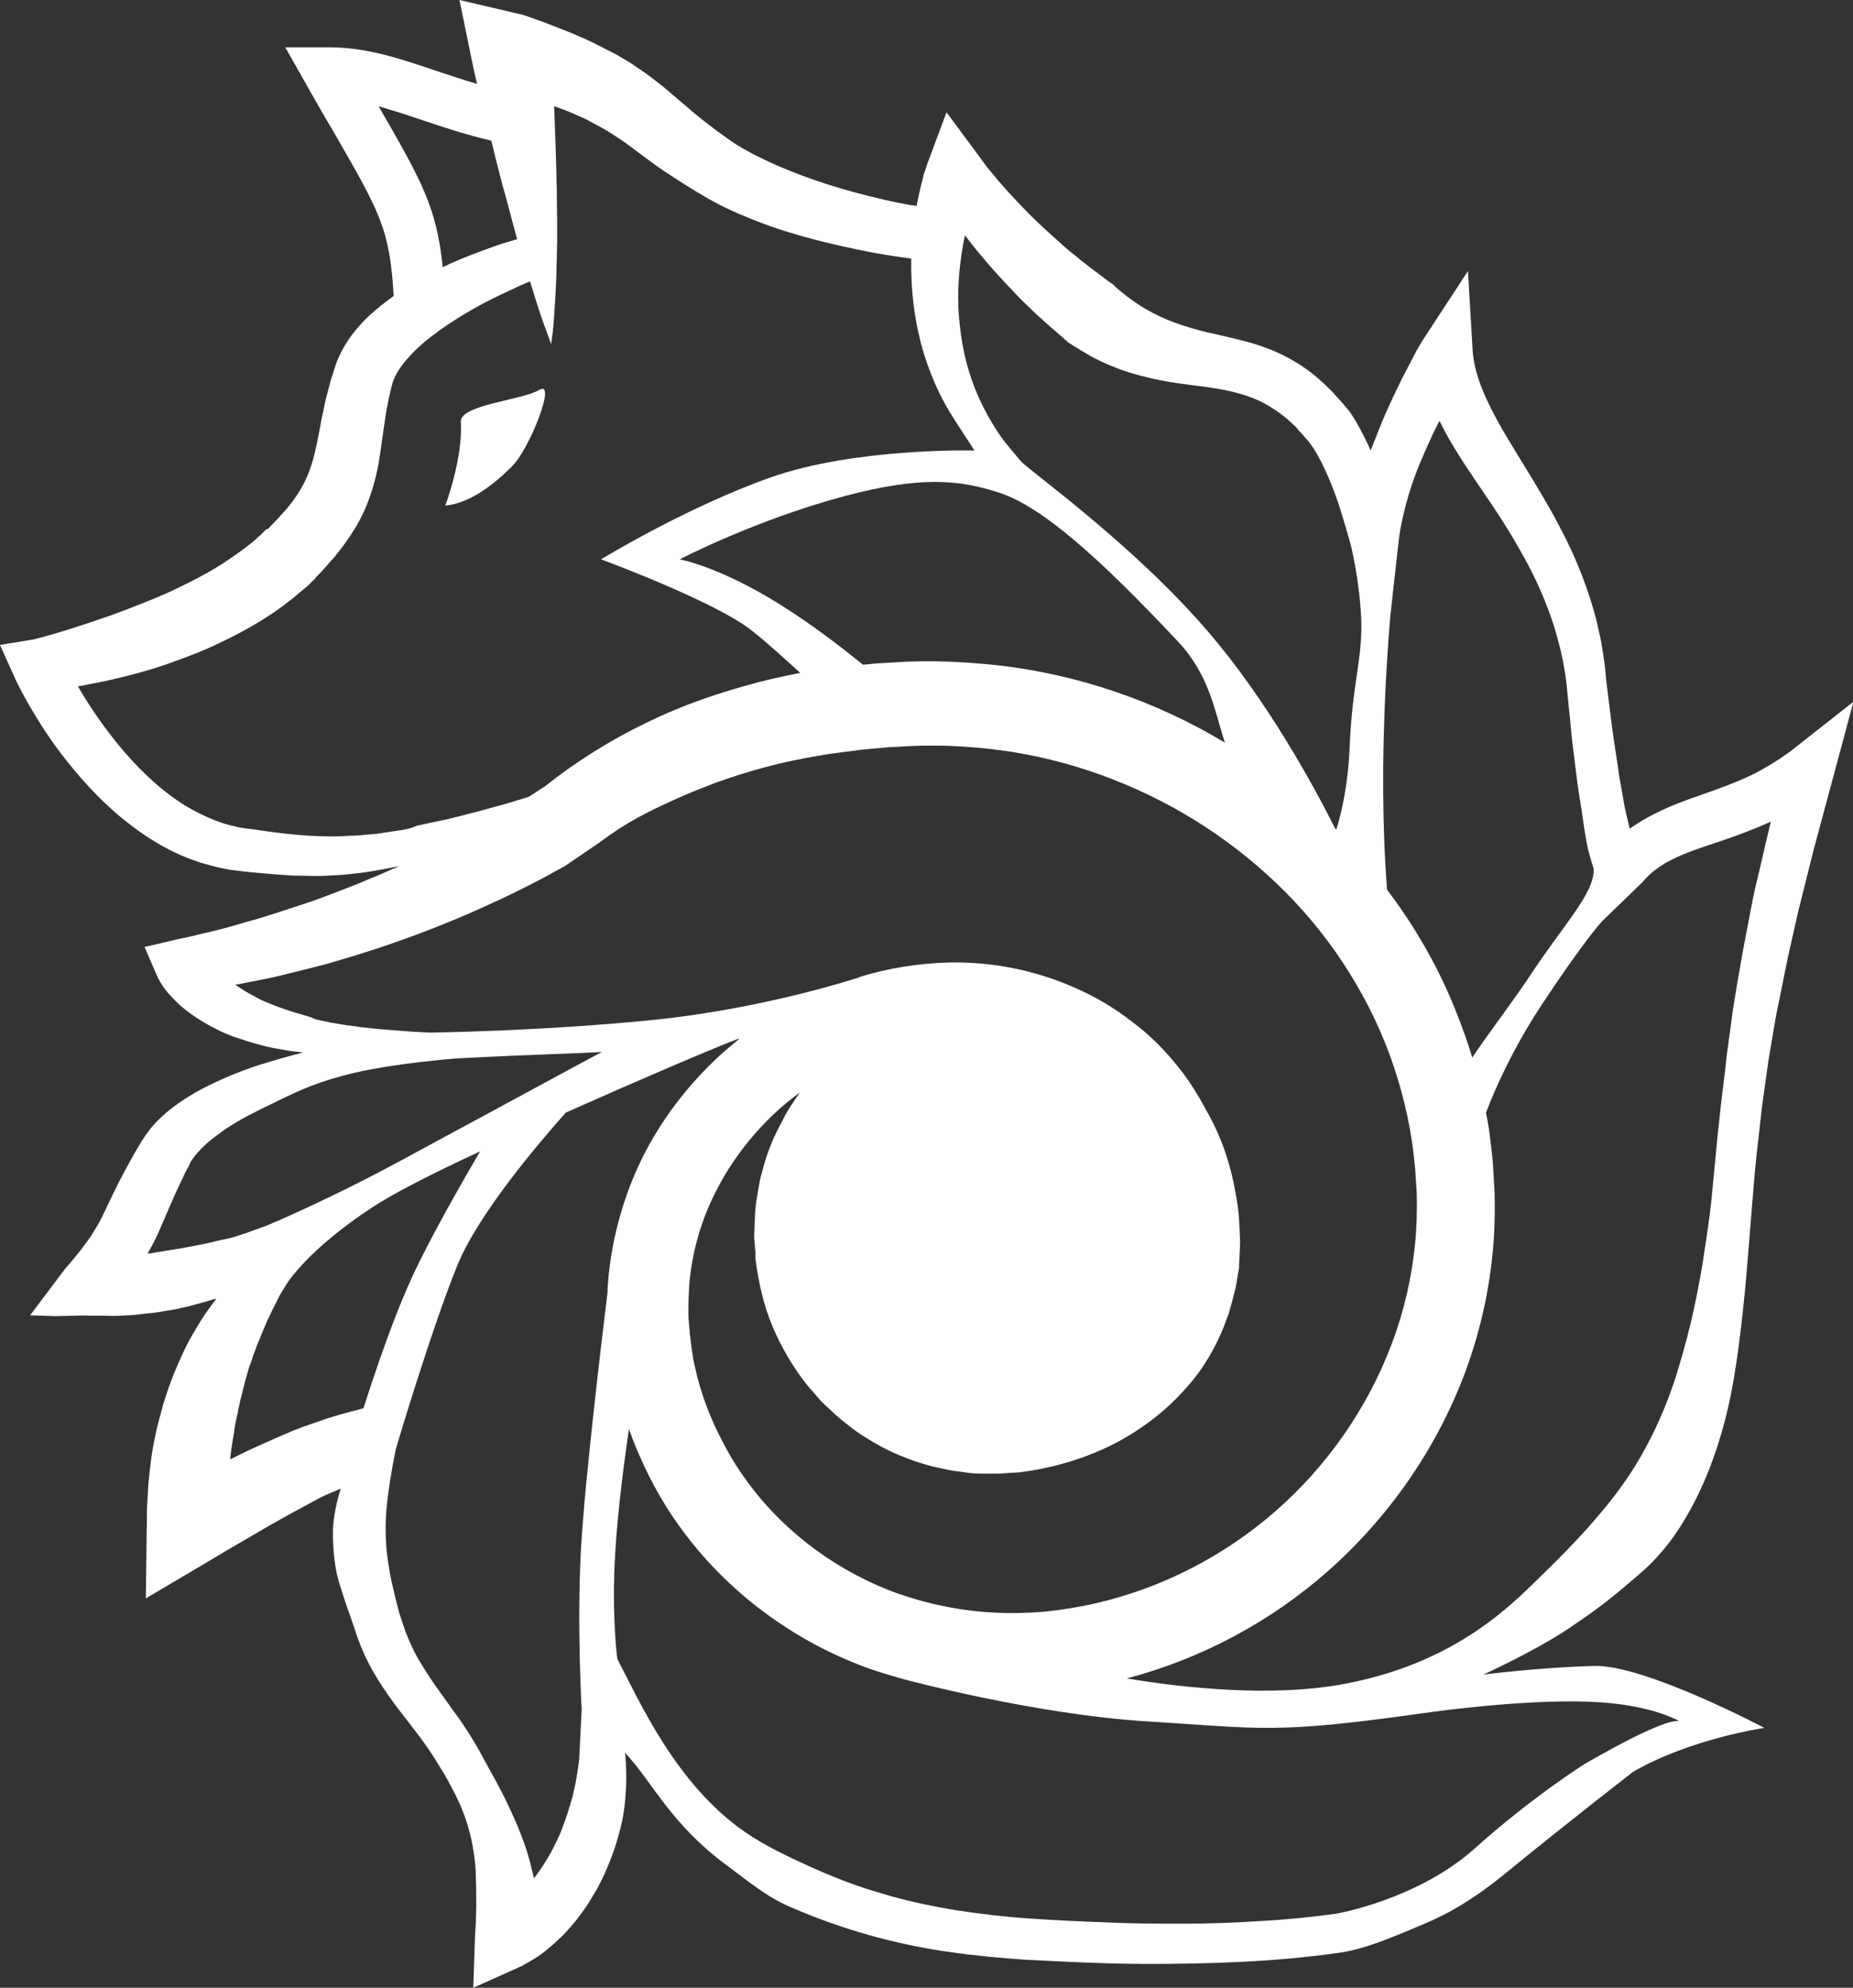 <?xml version="1.0" encoding="utf-8"?>
<!-- Generator: Adobe Illustrator 17.1.0, SVG Export Plug-In . SVG Version: 6.00 Build 0)  -->
<!DOCTYPE svg PUBLIC "-//W3C//DTD SVG 1.1//EN" "http://www.w3.org/Graphics/SVG/1.1/DTD/svg11.dtd">
<svg version="1.1" xmlns="http://www.w3.org/2000/svg" xmlns:xlink="http://www.w3.org/1999/xlink" x="0px" y="0px"
	 viewBox="0 0 430.7 462" enable-background="new 0 0 430.7 462" xml:space="preserve">
<rect x="0" y="0" width="430.7" height="462" fill="#333333" stroke="none"/>
<g id="Layer_1_copy_7" display="none">
	<g display="inline">
		<path fill="#FFFFFF" d="M104.7,61.4c3.3-1.5,6.6-2.8,9.9-3.9c1.7-0.6,3.3-1.1,5-1.6c0.2-0.1,0.4-0.1,0.7-0.2l-0.6-2.2
			c-0.8-2.6-1.4-5.3-2.1-7.9c-0.7-2.6-1.4-5.3-2.1-7.9c-0.4-1.6-0.8-3.2-1.2-4.9c-6-1.4-11.3-3.2-16.4-4.9c-3.4-1.2-6.6-2.3-9.8-3.1
			c10,17.3,13.6,23.5,15,37.5C103.6,61.9,104.1,61.7,104.7,61.4z"/>
		<path fill="#FFFFFF" d="M106.4,190.2c1.6-0.4,3.1-0.8,4.7-1.2l4.7-1.3c2.4-0.7,4.7-1.4,7.1-2.1l1.7-1.1l1.2-0.8l0.8-0.5
			c7.3-5.8,15.2-10.8,23.6-14.8c2.1-1,4.2-2,6.4-2.9l3.2-1.3l3.3-1.2c4.4-1.6,8.9-2.9,13.4-4.1c3.1-0.8,6.3-1.5,9.5-2.1
			c-3.3-3-7.3-6.7-11.2-9.8c-8.5-6.9-35.1-16.6-35.1-16.6s19.5-12.1,39.3-19s47.5-6.3,47.5-6.3s-4.6-7-5.8-9
			c-3.4-5.8-5.9-12.1-7.3-18.7c-1.2-5.6-1.7-11.3-1.6-16.9c-0.7-0.1-1.4-0.2-2.1-0.3c-2.3-0.3-4.6-0.7-6.9-1.1
			c-4.6-0.8-9.2-1.9-13.8-3.1c-4.6-1.2-9.1-2.7-13.6-4.4c-2.3-0.9-4.5-1.9-6.7-2.9c-1.1-0.5-2.2-1.1-3.3-1.7
			c-0.6-0.3-1.1-0.6-1.6-0.9l-0.8-0.5l-0.9-0.5l-2.9-1.8l-3.1-2c-2-1.4-4-2.7-5.9-4.1c-1.9-1.4-3.7-2.8-5.4-4
			c-1.7-1.2-3.3-2.3-5.1-3.2l-1.3-0.7l-1.3-0.7c-0.9-0.5-1.8-0.9-2.7-1.3c-0.9-0.4-1.9-0.8-2.8-1.2c-0.9-0.4-1.8-0.7-2.8-1l0.1,2.6
			c0.3,5.5,0.4,11,0.5,16.5c0,2.8,0.1,5.5,0.1,8.3l0,4.1l-0.1,4.1c0,1.4-0.1,2.8-0.1,4.2c0,1.4-0.1,2.8-0.2,4.2
			c-0.1,2.8-0.3,5.5-0.6,8.3l-0.4,3l-1-2.8c-1-2.6-1.8-5.3-2.7-7.9c-0.4-1.3-0.8-2.6-1.2-3.9c-1.5,0.7-3,1.3-4.5,2
			c-3,1.4-5.9,2.9-8.7,4.4c-2.8,1.6-5.5,3.3-8,5.1c-2.5,1.8-4.8,3.7-6.7,5.8c-1.9,2-3.3,4.2-4,6.1c-0.1,0.2-0.1,0.5-0.2,0.7
			l-0.3,1.2c-0.2,0.8-0.3,1.4-0.5,2.2c-0.3,1.5-0.6,3-0.8,4.6c-0.5,3.1-0.9,6.4-1.5,10.2c-0.6,3.7-1.7,7.8-3.6,11.6
			c-1.8,3.8-4.1,7.1-6.6,10.1c-1.2,1.5-2.5,2.9-3.8,4.2l-0.5,0.5l-0.2,0.3l-0.3,0.3l-0.9,0.9l-0.5,0.5l-0.6,0.5l-1.2,1
			c-5.9,5.1-12.3,8.8-18.9,11.9c-3.3,1.6-6.6,2.9-10,4.1c-3.4,1.2-6.8,2.3-10.2,3.2c-3.4,0.9-6.9,1.7-10.4,2.3
			c-0.7,0.1-1.5,0.3-2.2,0.4c0.1,0.2,0.3,0.5,0.4,0.7c1.6,2.7,3.3,5.3,5.1,7.8c3.6,5.1,7.6,9.8,12.1,13.7c2.3,2,4.6,3.8,7.1,5.4
			c2.5,1.6,5.1,2.9,7.8,3.8c1.4,0.5,2.7,0.9,4.1,1.2c0.7,0.2,1.4,0.3,2.1,0.4l2.4,0.3c3.3,0.5,6.4,0.9,9.5,1.2
			c1.6,0.1,3.1,0.3,4.7,0.3c1.6,0.1,3.1,0.1,4.7,0.1c1.6,0,3.1-0.1,4.7-0.2c1.6-0.1,3.1-0.3,4.7-0.4c1.6-0.2,3.1-0.4,4.7-0.7
			c1.6-0.3,3.1-0.6,4.7-0.9c1.6-0.3,3.1-0.7,4.7-1l2.4-0.5L106.4,190.2z M107.1,97.8c0.4-3.8,14.3-4.8,18.3-7.2
			c4-2.4-2.2,13.7-6.4,17.8c-4.4,4.4-9.9,8.6-15.5,9.1C103.5,117.5,107.7,106.4,107.1,97.8z"/>
		<path fill="#FFFFFF" d="M325.5,210.8c5.3,7.7,9.8,16.1,13.3,24.9c1.3,3.3,2.5,6.6,3.5,10c3.8-5.7,9.3-12.8,13.4-19
			c7.9-12,15.2-19.4,14.8-24.9c0,0-0.4-1.3-1.1-3.8s-1.6-8.6-1.7-9.9c-0.4-2.7-0.9-5.4-1.2-8.1l-1-8.1l-0.8-8.1l-0.4-4l0-0.3l0-0.1
			l0-0.1c0,0,0,0.2,0,0.1l0,0l-0.1-0.5l-0.1-1c-0.1-0.7-0.2-1.3-0.3-2c-0.4-2.4-0.9-4.9-1.6-7.3c-0.6-2.4-1.4-4.8-2.3-7.2
			c-1.8-4.7-4-9.3-6.6-13.8c-2.6-4.5-5.4-8.8-8.4-13.3c-3-4.5-6.1-9-8.9-14c-0.5-0.8-0.9-1.7-1.3-2.6c-1.2,2.4-2.4,4.9-3.5,7.4
			c-1.5,3.4-2.8,6.8-3.8,10.2c-1,3.4-1.8,6.9-2.2,10.3l-1.9,17.1c0,0-1.5,15.7-1.7,35.6c-0.1,16.2,0.7,25.4,1,28.3
			C323.5,208,324.5,209.4,325.5,210.8z"/>
		<path fill="#FFFFFF" d="M227.4,92.4c1.2,2.7,2.6,5.2,4.2,7.7c1.6,2.5,1.9,2.7,5.5,7c1.7,2.1,25.9,19.1,43.5,39.6
			c13.8,16,24.7,36,29.6,45.8c0.1,0.1,0.2,0.2,0.3,0.3c1.2-3.8,2.7-10.2,3.1-19c0.6-15.2,3-20.4,2.7-29.8
			c-0.3-9.4-2.5-17.6-2.5-17.6c-0.6-2.5-1.4-5.2-2.3-7.8c-0.8-2.6-1.8-5.1-2.8-7.6c-1.1-2.4-2.2-4.8-3.5-6.8c-0.3-0.5-0.7-0.9-1-1.4
			l-0.2-0.3l-0.1-0.1l-0.2-0.2l-0.7-0.8l-0.7-0.8l-0.6-0.6c-0.4-0.4-0.8-0.8-1.2-1.3c-1.8-1.7-3.6-3.1-5.6-4.3
			c-2-1.2-4.2-2.1-6.5-2.8c-2.4-0.7-4.9-1.2-7.7-1.6c-2.8-0.4-5.7-0.7-8.8-1.2c-3.1-0.5-6.3-1.2-9.4-2.2c-3.2-1-6.3-2.3-9.2-3.9
			l-2.2-1.3c-0.7-0.4-1.4-0.9-2.1-1.3l-0.5-0.3l0,0c-0.1,0,0.1,0.1-0.1-0.1l-0.1,0l-0.1-0.1l-0.2-0.2l-0.8-0.7l-1.6-1.4
			c-1.1-0.9-2.2-2-3.4-3c-1.2-1-2.2-2.1-3.3-3.1c-1.1-1-2.1-2.1-3.2-3.2c-1.1-1.1-2.1-2.2-3.1-3.3c-2-2.2-4-4.5-5.9-6.8
			c-0.9-1.1-1.7-2.1-2.5-3.2c-0.2,1.2-0.5,2.5-0.7,3.7c-0.9,5.7-1.1,11.5-0.5,17.3C223.7,81.4,225.1,87.1,227.4,92.4z"/>
		<path fill="#FFFFFF" d="M381.1,200.3C381.1,200.3,381.1,200.3,381.1,200.3C381.1,200.3,381.1,200.3,381.1,200.3z"/>
		<path fill="#FFFFFF" d="M232.7,114.6c-9.9-3.3-19-3.8-35.8,0.6c-21.1,5.5-38.7,14.8-38.7,14.8s9.3,1.7,23.3,10.5
			c7.7,4.8,14.7,10.2,19.3,14c1-0.1,2.1-0.2,3.1-0.3c1.2-0.1,2.3-0.2,3.4-0.2l3.3-0.2l3.7-0.1l3.5,0c4.7,0,9.4,0.3,14.1,0.9
			c18.7,2.2,36.9,8.4,53,18c-2.3-7.4-3.6-15.8-10.8-23.6C255.5,129.5,242.5,117.9,232.7,114.6z"/>
		<path fill="#FFFFFF" d="M167.1,245.4c1.6-1.5,3.3-2.9,5-4.3c-0.2,0-0.4,0.1-0.5,0.1c-7.1,2.8-23.3,9.7-39.9,17.1
			c-5.5,6.1-20.2,23.1-25.2,35.5c-6.2,15.3-14.3,42.7-14.3,42.7l-0.7,3.6c-0.2,1.2-0.4,2.4-0.6,3.6c-0.4,2.4-0.7,4.8-0.9,7.1
			c-0.2,2.3-0.2,4.6-0.1,6.9c0.1,2.3,0.4,4.6,0.8,6.9c0.4,2.4,1,4.8,1.6,7.3l0.5,1.9l0.2,0.8l0.3,0.9l0.6,1.8l0.5,1.5
			c0.8,2.1,1.7,4.3,2.9,6.3c1.1,2,2.5,4,3.9,6.1l4.5,6.3c1.5,2.1,3,4.4,4.5,6.7c0.7,1.2,1.4,2.3,2,3.5l1.9,3.5
			c1.3,2.3,2.6,4.7,3.8,7.2c1.2,2.5,2.4,5.1,3.4,7.7c1,2.6,1.9,5.4,2.5,8.1c0.2,0.7,0.3,1.4,0.5,2.1c1.5-1.9,2.9-4,4.1-6.3
			c0.4-0.8,0.8-1.6,1.2-2.4c0.4-0.8,0.7-1.6,1.1-2.5c0.7-1.7,1.3-3.4,1.8-5.2c0.3-0.9,0.5-1.8,0.8-2.7c0.2-0.9,0.4-1.8,0.6-2.7
			l0.5-2.8l0.4-2.8l0.6-11.9c0,0-1.1-19-0.2-36.6c0.9-17.6,6.2-60.2,6.2-60.2l0,0c0-1.1,0.1-2.2,0.2-3.3c0.8-9.9,3.6-19.6,8-28.4
			C153.9,260,159.9,252.1,167.1,245.4z"/>
		<path fill="#FFFFFF" d="M84.3,238.5c1.3,0.1,2.5,0.3,3.8,0.4c1.3,0.1,2.6,0.3,3.8,0.3c1.3,0.1,2.6,0.2,3.9,0.3l3.9,0.2
			c0,0,25.3-0.3,51.5-2.9c22.1-2.2,41.6-7.9,46.9-9.5c0.3-0.1,0.7-0.2,1-0.3c0.3-0.1,0.5-0.2,0.5-0.2l-0.1,0
			c6.8-2,13.8-3.2,20.9-3.4c10-0.2,20.1,1.8,29.3,5.9c4.6,2.1,9,4.7,13,7.7c4,3.1,7.7,6.7,10.9,10.6c2.6,3.2,4.8,6.6,6.6,10.2
			c0.6,1,1.1,2,1.6,3c3.2,6.4,4.6,12.5,5.4,17.4c0.2,1.2,0.3,2.4,0.5,3.5c0.1,1.1,0.1,2.1,0.2,3.1c0,0.9,0.1,1.8,0.1,2.6
			c0,0.8,0,1.5,0,2.2c-0.1,2.6-0.2,4-0.2,4l0,0.7c0,0.3-0.2,1.3-0.5,2.9c0,0.2-0.1,0.5-0.1,0.8c-0.1,0.3-0.1,0.5-0.2,1
			c-0.2,0.9-0.4,1.8-0.7,2.8c-0.3,1-0.5,2.1-0.9,3.2c-0.4,1-0.8,2-1.2,3.2c-1.8,4.4-4.6,9.4-8.8,14.2c-4.2,4.8-9.7,9.2-16.3,12.7
			c-6.6,3.4-14.2,5.9-22.4,6.8c-1,0.2-2.1,0.1-3.1,0.2c-0.5,0-1,0.1-1.6,0.1l-0.8,0l-1,0c-1.9-0.1-3.6,0-6.1-0.3
			c-1.1-0.1-2.4-0.2-3.5-0.5c-1.1-0.2-2.2-0.5-3.3-0.7c-1.1-0.2-2.2-0.6-3.3-0.9l-1.6-0.5l-0.8-0.3l-0.8-0.3
			c-4.4-1.6-8.5-4-12.5-6.7c-1-0.7-1.9-1.5-2.9-2.3c-0.5-0.4-1-0.8-1.4-1.2l-1.4-1.3l-1.4-1.3c-0.5-0.4-0.9-0.9-1.3-1.4
			c-0.8-0.9-1.7-1.9-2.5-2.9c-3.2-4-5.9-8.5-8-13.5c-2.1-4.9-3.4-10.3-4-15.8c0-1.4,0-0.4,0-0.8l0-0.1l0-0.2l0-0.4l-0.1-0.8
			l-0.1-1.6l-0.1-0.8l0-0.4c0-0.1,0-0.4,0-0.6l0.1-2.4l0.1-2.4l0.1-1.2l0.1-1.1c0.2-1.4,0.4-2.8,0.7-4.2c0.3-1.4,0.7-2.8,1-4.2
			c0.2-0.7,0.4-1.4,0.6-2.1l0.7-2l0.8-2c0.3-0.7,0.5-1.3,0.9-2c0.6-1.3,1.3-2.6,2-3.9c0.7-1.3,1.5-2.5,2.3-3.7
			c0.4-0.6,0.8-1.2,1.2-1.8c-2.1,1.5-4.1,3.2-6,5c-5.6,5.2-10.2,11.4-13.6,18.2c-3.4,6.8-5.5,14.2-6.1,21.6
			c-0.2,1.9-0.2,3.8-0.2,5.6c0,0.9,0,1.9,0.1,2.8l0.1,1.4l0.1,0.7l0,0.1l0,0.4l0.4,3.2c0,0.3,0.1,0.5,0.1,0.7l0.1,0.7l0.2,1.3
			c0.1,0.9,0.4,1.8,0.6,2.8c0.2,0.9,0.4,1.9,0.7,2.8c1,3.7,2.3,7.3,4,10.8c1.6,3.5,3.5,6.9,5.7,10.1c8.6,12.8,21.5,22.8,36.1,28.1
			c7.3,2.6,15,4.3,22.8,4.6c1,0,1.9,0.1,2.9,0.1l2.9,0c1,0,2-0.1,2.9-0.1l1.4-0.1l1.6-0.1c3.9-0.4,7.9-1,11.7-1.9
			c15.5-3.4,30.1-11,42.1-21.5c12-10.5,21.4-24,27-38.9c2.8-7.5,4.6-15.2,5.4-23.1c0.4-3.9,0.5-7.9,0.4-11.9l-0.1-1.5l-0.1-1.5
			l-0.1-1.6l-0.1-1.4c-0.2-1.9-0.4-4-0.7-5.9c-1.2-7.9-3.3-15.7-6.3-23.1c-3-7.4-6.9-14.5-11.5-21.1c-9.3-13.1-21.5-24.1-35.4-32.2
			c-13.9-8.1-29.5-13.2-45.5-15c-4-0.5-8-0.7-12-0.7l-3,0l-2.9,0.1l-3.3,0.2c-1.1,0.1-2.2,0.1-3.2,0.2c-2,0.2-4,0.3-6,0.6l-3.1,0.4
			l-3,0.4c-4.1,0.6-8.1,1.4-12,2.3c-3.9,1-7.9,2.1-11.7,3.4l-2.9,1l-2.8,1.1c-1.9,0.7-3.7,1.5-5.6,2.3c-7.3,3.3-12.2,5.6-18.5,10.4
			l-8.2,5.6c-1.8,1-3.7,2-5.5,3c-3.7,1.9-7.4,3.8-11.2,5.5c-7.5,3.5-15.2,6.6-23,9.3c-3.9,1.4-7.8,2.6-11.8,3.8c-2,0.6-4,1.1-6,1.7
			c-2,0.6-4,1-6,1.5c-2,0.5-4,0.9-6,1.4c-2,0.4-4,0.8-6.1,1.2l-1,0.2c0.5,0.4,1.1,0.7,1.7,1.1c1,0.6,2,1.2,3,1.7
			c1.1,0.5,2.1,1,3.2,1.5c1.1,0.5,2.2,0.9,3.4,1.3c1.2,0.4,2.3,0.8,3.5,1.1c1.2,0.4,2.4,0.6,3.6,0.9c1.2,0.3,2.4,0.5,3.7,0.8
			c1.2,0.2,2.5,0.4,3.7,0.6C81.8,238.1,83,238.4,84.3,238.5z"/>
		<path fill="#FFFFFF" d="M384.2,202.2c-0.7,0.5-1.3,1.1-1.8,1.7c-0.3,0.3-0.6,0.6-0.8,0.9l-9.2,8.9c0,0-4,4.1-14.3,19.8
			c-6.7,10.2-10.7,19.4-12.7,24.7c0.3,1.6,0.6,3.1,0.8,4.7c0.3,2.4,0.6,4.6,0.8,7.1l0.1,1.8l0.1,1.6l0.1,1.8l0.1,1.7
			c0.1,4.7,0,9.5-0.5,14.2c-0.9,9.4-3.1,18.8-6.4,27.6c-6.6,17.8-17.7,33.8-32,46.2c-13.3,11.7-29.4,20.3-46.6,24.8
			c13.1,2.1,34.2,4.4,51,1.2c26.5-5.1,39.4-19.3,46.2-25.9c3.4-3.3,6.7-6.6,9.7-10c3.1-3.4,5.9-6.8,8.4-10.4
			c2.6-3.6,4.8-7.4,6.8-11.4c2-4,3.7-8.2,5.2-12.6c1.5-4.4,2.7-9,3.8-13.6c1.1-4.6,2-9.4,2.8-14.1c0.8-4.7,1.5-9.6,2-14.4
			c0.5-4.9,0.9-9.7,1.4-14.7l0.8-7.4l0.9-7.4l0.4-3.7l0.5-3.7l1-7.4l1.2-7.3c0.4-2.4,0.8-4.9,1.3-7.3l1.4-7.3
			c0.5-2.4,0.9-4.9,1.5-7.3c1.1-4.8,2.1-9.6,3.4-14.4l0.1-0.5c-4,1.9-8,3.3-11.9,4.6c-4.1,1.4-8,2.6-11.3,4.3
			c-0.8,0.4-1.6,0.8-2.3,1.3C385.6,201.2,384.9,201.7,384.2,202.2z"/>
		<path fill="#FFFFFF" d="M266.7,400.1c-26.3-1.6-56.7-9.8-56.7-9.8l0,0c-2.8-0.7-5.6-1.6-8.4-2.6c-18.1-6.6-34.3-18.9-45.2-35
			c-2.7-4-5.1-8.3-7.1-12.7c-1.2-2.6-2.2-5.2-3.2-7.9c-0.9,6-2.6,18.5-3.2,28.8c-0.8,14.7,0.5,24.7,0.5,24.7
			c5.3,9.9,13.5,28.8,29.5,40.1c4.8,3.4,10.1,5.8,15.4,8.2c5.3,2.4,10.7,4.5,16.3,6.1c5.6,1.7,11.3,3,17,3.9c5.8,1,11.6,1.6,17.5,2
			c6,0.4,12,0.7,17.9,0.9c6,0.2,11.9,0.3,17.9,0.3c6,0,11.9-0.2,17.8-0.6c5.9-0.4,11.8-0.9,17.7-1.7c0,0,18.9-3.1,32.3-15.2
			s25.5-19.6,25.5-19.6c15.7-9.2,20.5-10.2,22-10c-1.7-0.9-6.9-3.4-16.5-4.2c-10.7-1-27.2,0.2-43.4,2.5
			C296,403.2,293,401.8,266.7,400.1z"/>
		<path fill="#FFFFFF" d="M111.5,267.6c-10.9,5.2-20.3,10-25.2,13.1c-14.8,9.7-19.7,17.6-19.7,17.6l-1.7,2.8l-1.8,3.6
			c-0.4,0.8-0.7,1.5-1.1,2.3c-0.7,1.5-1.4,3-1.9,4.6c-0.3,0.8-0.6,1.5-0.9,2.3c-0.3,0.8-0.6,1.5-0.8,2.3c-0.3,0.8-0.5,1.6-0.8,2.3
			c-0.2,0.8-0.5,1.6-0.7,2.4c-0.2,0.8-0.4,1.6-0.6,2.4c-0.2,0.8-0.4,1.6-0.6,2.4c-0.2,0.8-0.4,1.6-0.5,2.4l-0.5,2.4
			c-0.2,0.8-0.3,1.6-0.4,2.4c-0.1,0.8-0.3,1.6-0.4,2.4c-0.2,1.3-0.3,2.6-0.5,3.9c2-1,4-2,6-2.9c1.8-0.8,3.6-1.7,5.4-2.4l2.8-1.2
			c0.9-0.4,1.9-0.7,2.8-1.1c0.9-0.4,1.9-0.7,2.9-1c1-0.3,1.9-0.7,2.9-1c1-0.3,2-0.6,3-0.9l5.2-1.4c0,0,5.6-18.1,11.1-30.3
			C100,287.4,108.3,273.2,111.5,267.6z"/>
		<path fill="#FFFFFF" d="M64.1,283.9c0,0,5.7-2.4,15.7-7.3c10-4.9,16.5-8.5,29.1-15.4c10.4-5.6,25.8-13.9,31.1-16.8
			c-1.3,0.1-2.6,0.1-3.9,0.2c-18.1,0.8-17.9,0.8-29.8,1.3c0,0-13.6,1.1-23.6,3.3s-15.3,5.3-19.1,7.1c-3.8,1.8-7.5,3.7-10.9,5.9
			c-1.7,1.1-3.2,2.3-4.6,3.5c-1.4,1.2-2.6,2.5-3.4,3.8c-0.2,0.3-0.4,0.6-0.5,0.9l-0.2,0.5l-0.4,0.7c-0.5,1-1,2-1.4,2.9
			c-0.9,1.9-1.8,3.8-2.6,5.7l-2.6,6c-0.7,1.6-1.6,3.4-2.6,5.1l8-1.3l3.7-0.7c1.3-0.2,2.5-0.5,3.7-0.8c1.2-0.3,2.4-0.7,3.7-1
			c1.2-0.3,2.4-0.7,3.6-1.1c1.2-0.4,2.4-0.8,3.6-1.3C61.8,284.9,62.9,284.4,64.1,283.9z"/>
	</g>
</g>
<g id="Layer_1_copy_6">
	<g>
		<path fill="#FFFFFF" d="M417.2,173.8c-0.8,0.6-1.5,1.2-2.3,1.7c-0.8,0.6-1.6,1.1-2.4,1.6c-0.8,0.5-1.6,1-2.5,1.5
			c-0.8,0.5-1.7,0.9-2.6,1.4c-3.5,1.7-7.3,3.1-11.3,4.5c-4,1.4-8.3,2.9-12.6,5.2c-1.1,0.6-2.2,1.2-3.2,1.9c-0.5,0.3-1,0.7-1.5,1
			c-0.2-0.8-0.4-1.7-0.6-2.5c-0.3-1.3-0.6-2.5-0.8-3.8c-0.4-2.6-1-5.2-1.3-7.8l-1.2-7.9l-1-7.9l-0.5-4l-0.4-4.1
			c-0.4-2.9-0.8-5.7-1.5-8.5c-0.6-2.8-1.4-5.5-2.3-8.2c-1.8-5.4-4.1-10.6-6.7-15.5c-2.6-5-5.5-9.7-8.3-14.3c-2.8-4.6-5.6-9-7.8-13.5
			c-2.2-4.4-3.8-8.8-4.1-13L341.2,63l-10.4,15.9l0,0c-0.6,1-1.1,1.8-1.6,2.7l-1.4,2.7c-0.9,1.8-1.9,3.5-2.7,5.3
			c-1.8,3.6-3.4,7.2-4.9,11c-0.5,1.4-1.1,2.7-1.6,4.1c-1-2.2-2.1-4.4-3.4-6.7c-0.4-0.7-0.9-1.4-1.4-2.2l-0.4-0.5l-0.4-0.5l-0.7-0.8
			l-0.7-0.8l-0.9-1c-0.6-0.6-1.1-1.3-1.7-1.8c-2.3-2.3-4.9-4.5-7.8-6.2c-2.9-1.8-6-3.1-9.1-4.1c-3.1-1-6.1-1.6-9-2.3
			c-2.9-0.6-5.5-1.3-8-2.1c-5-1.6-9.2-3.8-13-6.7l-1.4-1.1c-0.5-0.4-0.9-0.8-1.4-1.2l-0.3-0.3l0,0c0,0,0,0,0,0l-0.1-0.1l-0.2-0.2
			l-0.9-0.6l-1.7-1.3c-1.2-0.9-2.2-1.6-3.2-2.4c-1-0.8-2.1-1.6-3.1-2.5c-1.1-0.8-2.1-1.7-3.1-2.6c-1-0.9-2-1.8-3-2.7
			c-2-1.8-4-3.7-5.9-5.7c-1.9-2-3.7-3.9-5.5-6c-0.9-1-1.7-2.1-2.6-3.1l-1.2-1.6l-1.1-1.5l-7.4-10l-4.1,11l0,0
			c-0.2,0.6-0.4,0.9-0.5,1.4l-0.4,1.2c-0.3,0.8-0.5,1.6-0.7,2.5c-0.4,1.6-0.8,3.3-1.1,4.9c-0.1,0.3-0.1,0.5-0.1,0.8
			c-0.4-0.1-0.8-0.2-1.3-0.2c-2.2-0.4-4.3-0.8-6.4-1.3c-4.3-1-8.5-2.1-12.6-3.4c-4.1-1.3-8.2-2.8-12.1-4.5c-1.9-0.8-3.8-1.8-5.7-2.7
			c-0.9-0.5-1.8-1-2.7-1.5c-0.4-0.3-0.9-0.5-1.3-0.8l-0.6-0.4l-0.3-0.2l-0.1-0.1l-0.2-0.1l-2.8-2l-2.5-1.9c-1.7-1.3-3.3-2.6-5-4.1
			c-1.7-1.4-3.4-2.9-5.3-4.5c-1.9-1.5-3.9-3.1-6.1-4.5l-1.6-1.1l-1.7-1c-1.1-0.7-2.2-1.3-3.3-1.8c-1.1-0.6-2.2-1.1-3.3-1.7
			c-1.1-0.5-2.2-1.1-3.3-1.5c-1.1-0.5-2.2-1-3.3-1.4l-3.3-1.3c-2.2-0.9-4.4-1.6-6.6-2.4l0,0L106.8,0l2.8,13.7
			c0.4,1.9,0.8,3.9,1.3,5.8c-3.2-0.9-6.3-2-9.4-3c-8.3-2.8-16.1-5.5-25-5.5H66.3l5.1,9c2.2,3.9,4.2,7.4,6,10.4
			c11,19.1,13.2,22.8,14.1,38.4c-1.9,1.4-3.8,2.8-5.6,4.5c-2.9,2.7-5.7,6.1-7.5,10.5c-0.2,0.5-0.4,1.1-0.6,1.7l-0.4,1.3
			c-0.3,0.8-0.6,1.8-0.8,2.7c-0.5,1.8-1,3.6-1.3,5.3c-0.8,3.5-1.3,7-2,9.9c-0.7,3-1.5,5.4-2.7,7.7c-1.2,2.3-2.8,4.6-4.8,6.8
			c-1,1.1-2,2.2-3.1,3.3l-0.4,0.4L62,123l-0.1,0l-0.1,0.1l-0.9,0.9l-0.4,0.4l-0.4,0.3l-0.7,0.7c-2.2,1.9-4.7,3.6-7.2,5.3
			c-2.6,1.7-5.3,3.2-8.1,4.6c-2.8,1.4-5.7,2.8-8.7,4c-3,1.2-6,2.4-9,3.5c-3.1,1.1-6.1,2.1-9.2,3.1c-3.1,1-6.2,1.9-9.3,2.7l0,0
			L0,149.9l3.2,7.1c0.4,1,0.8,1.7,1.2,2.5c0.4,0.8,0.8,1.6,1.2,2.3c0.8,1.5,1.7,3,2.6,4.5c1.8,3,3.7,5.8,5.8,8.6
			c4.2,5.5,8.9,10.8,14.4,15.3c5.5,4.5,11.8,8.4,18.9,10.5c1.8,0.5,3.6,1,5.4,1.3c0.9,0.2,1.8,0.3,2.8,0.4l2.5,0.3
			c3.3,0.3,6.7,0.6,10.1,0.8c1.7,0,3.4,0.1,5.2,0.1c1.7,0,3.5-0.1,5.2-0.2c1.7-0.1,3.4-0.3,5.1-0.5c1.7-0.2,3.4-0.5,5.1-0.8
			c1.4-0.3,2.8-0.5,4.1-0.8c-0.5,0.2-1,0.5-1.6,0.7c-1.8,0.8-3.6,1.6-5.4,2.3c-1.8,0.8-3.6,1.5-5.4,2.2c-1.8,0.7-3.6,1.4-5.5,2.1
			c-1.8,0.7-3.7,1.3-5.5,1.9c-1.8,0.6-3.7,1.2-5.5,1.8c-1.9,0.6-3.7,1.2-5.6,1.7c-1.9,0.5-3.7,1.1-5.6,1.6c-1.9,0.5-3.8,1-5.7,1.4
			c-1.9,0.5-3.8,0.9-5.7,1.3l-7.7,1.8l2.9,6.7c0.3,0.6,0.3,0.7,0.5,1l0.4,0.7c0.3,0.4,0.5,0.8,0.8,1.2c0.5,0.7,1.1,1.4,1.7,2
			c1.1,1.2,2.3,2.3,3.6,3.3c2.5,1.9,5.1,3.4,7.8,4.7c1.3,0.6,2.7,1.2,4.1,1.6c1.4,0.5,2.7,0.9,4.1,1.3c1.4,0.4,2.7,0.7,4.1,1
			c1.4,0.2,2.7,0.5,4.1,0.7l2.8,0.3c-3.5,0.9-7,1.9-10.5,3c-4.3,1.4-8.6,3.2-12.9,5.4c-2.1,1.1-4.2,2.4-6.3,3.9
			c-2,1.5-4.1,3.3-5.9,5.5c-0.4,0.6-0.9,1.2-1.3,1.8l-0.3,0.5l-0.3,0.4l-0.4,0.7c-0.6,1-1.1,1.8-1.7,2.9c-1.1,2-2.2,4-3.3,6.1
			c-1,2-2,4.1-2.9,6c-0.9,1.9-1.7,3.6-2.7,5.1c-0.9,1.6-2,3-3.2,4.6c-1.2,1.5-2.5,3.1-3.9,4.7l-7.9,10.5l5.8,0.2l4.6-0.1
			c1.9-0.1,2.3,0,3.9,0c0.7,0,1.7,0,2.5,0c1.4,0,2.8,0.1,4.2,0c1.4-0.1,2.9-0.1,4.3-0.3c1.4-0.2,2.9-0.3,4.3-0.5
			c1.4-0.2,2.8-0.5,4.2-0.7c1.4-0.3,2.8-0.6,4.2-1c1.4-0.4,2.8-0.7,4.2-1.2c0.4-0.1,0.7-0.2,1.1-0.3c-0.8,1.1-1.6,2.2-2.4,3.3
			c-1.1,1.6-2.1,3.3-3.1,5c-1,1.7-1.9,3.5-2.7,5.3c-0.8,1.8-1.6,3.6-2.3,5.5c-0.7,1.8-1.3,3.7-1.9,5.6c-0.5,1.9-1,3.8-1.5,5.7
			c-0.4,1.9-0.8,3.8-1.1,5.8c-0.3,1.9-0.5,3.9-0.7,5.8c-0.1,1-0.2,1.9-0.2,2.9l-0.2,2.9c-0.1,1.9,0,3.9-0.1,5.8l-0.2,16.1l14.2-8.4
			l4.7-2.8l4.8-2.8c1.6-0.9,3.2-1.9,4.8-2.8l4.8-2.7c0.8-0.4,1.6-0.9,2.4-1.3l2.4-1.3l2.4-1.3c0.5-0.3,4.3-1.9,4.8-2.1
			c0,0-1.7,5.1-1.8,9.6c-0.1,4.5,0.5,9.1,1.3,11.8c0.8,2.6,1.6,5.2,2.5,7.6l1.3,3.8l0.6,1.8l0.8,2.1c1.1,2.7,2.4,5.2,3.9,7.6
			c1.5,2.4,3.1,4.7,4.7,6.8c1.6,2.1,3.2,4.1,4.7,6.1c1.5,2,2.9,4,4.2,6.1c0.6,1,1.3,2.1,1.9,3.1l0.9,1.6l0.9,1.7
			c1.2,2.2,2.2,4.4,3,6.7c0.8,2.3,1.4,4.5,1.8,6.9c0.4,2.3,0.7,4.6,0.7,7c0.1,2.3,0.1,4.6,0.1,7l-0.1,3.5l-0.2,3.5L110,462l10.5-4.7
			l0.4-0.2l0.3-0.1l0.5-0.3c0.3-0.2,0.6-0.3,0.9-0.5c0.6-0.3,1.1-0.7,1.7-1c1.1-0.7,2.1-1.4,3-2.2c1-0.8,1.9-1.6,2.7-2.4
			c0.9-0.8,1.7-1.7,2.5-2.6c1.6-1.8,3-3.7,4.3-5.7c0.6-1,1.2-2,1.8-3c0.6-1,1.1-2.1,1.6-3.1c0.5-1,0.9-2.1,1.4-3.2
			c0.4-1.1,0.8-2.1,1.2-3.2c0.7-2.2,1.3-4.3,1.8-6.5c0.2-1,1.5-7.3,0.7-15.9c6.4,6.8,10.5,16.5,23.7,26.2c5,3.7,9.3,7.4,15.1,9.8
			c5.8,2.5,11.7,4.6,17.7,6.3c6,1.7,12.1,3,18.3,3.9c6.1,0.9,12.3,1.5,18.5,1.9c6,0.3,12.1,0.6,18.2,0.8c6.1,0.2,12.2,0.2,18.3,0.1
			c6.1-0.1,12.2-0.3,18.3-0.7c6.1-0.4,12.2-1,18.3-1.9c6.1-0.9,13.5-4.2,19.2-6.6c5.5-2.3,11.4-5.5,19.9-12.5
			c11.4-9.4,28.8-22.9,28.8-22.9c13.3-7.7,30.5-10.2,30.5-10.2s-27.8-14.7-39.5-14.4c-12.3,0.3-25.8,2-25.8,2s11.9-5.4,19.8-10.7
			c7.9-5.3,10.3-7.4,16.4-12.6c4-3.4,7.4-7.5,10.2-12.1c2.8-4.6,5.1-9.5,6.9-14.5c1.8-5,3.2-10.1,4.2-15.1c1-5,1.7-10.1,2.3-15.1
			c0.6-5,1.1-9.9,1.5-14.9l1.2-14.8c0.4-4.9,0.8-9.8,1.4-14.6l0.8-7.2l1-7.2l0.5-3.6l0.6-3.6l1.2-7.1c1-4.7,1.9-9.5,2.9-14.2
			l1.6-7.1c0.5-2.4,1.1-4.7,1.7-7.1c1.2-4.7,2.3-9.4,3.6-14.1l3.8-14.1l4.4-16.4L417.2,173.8z M381.1,200.3
			C381.1,200.3,381.1,200.3,381.1,200.3C381.1,200.3,381.1,200.3,381.1,200.3z M321.5,178.4c0.2-20,1.7-35.6,1.7-35.6l1.9-17.1
			c0.4-3.4,1.2-6.8,2.2-10.3c1-3.4,2.3-6.9,3.8-10.2c1.1-2.5,2.2-5,3.5-7.4c0.4,0.9,0.9,1.7,1.3,2.6c2.8,5.1,5.9,9.6,8.9,14
			c3,4.4,5.9,8.8,8.4,13.3c2.6,4.5,4.8,9,6.6,13.8c0.9,2.4,1.7,4.8,2.3,7.2c0.7,2.4,1.2,4.9,1.6,7.3c0.1,0.6,0.2,1.3,0.3,2l0.1,1
			l0.1,0.5l0,0c0,0.1,0-0.1,0-0.1l0,0.1l0,0.1l0,0.3l0.4,4l0.8,8.1l1,8.1c0.3,2.7,0.8,5.4,1.2,8.1c0.2,1.4,1,7.4,1.7,9.9
			s1.1,3.8,1.1,3.8c0.4,5.5-6.9,12.9-14.8,24.9c-4.1,6.2-9.6,13.3-13.4,19c-1-3.4-2.2-6.7-3.5-10c-3.4-8.8-7.9-17.1-13.3-24.9
			c-1-1.4-2-2.8-3-4.1C322.2,203.8,321.4,194.6,321.5,178.4z M227.7,41.9L227.7,41.9L227.7,41.9L227.7,41.9z M223.6,58.4
			c0.2-1.3,0.4-2.5,0.7-3.7c0.8,1.1,1.7,2.2,2.5,3.2c1.9,2.3,3.8,4.6,5.9,6.8c1,1.1,2,2.2,3.1,3.3c1,1.1,2.1,2.2,3.2,3.2
			c1.1,1.1,2.1,2.1,3.3,3.1c1.1,1,2.3,2.1,3.4,3l1.6,1.4l0.8,0.7l0.2,0.2l0.1,0.1l0.1,0c0.2,0.2,0.1,0.1,0.1,0.1l0,0l0.5,0.3
			c0.7,0.4,1.4,0.9,2.1,1.3l2.2,1.3c2.9,1.6,6,2.9,9.2,3.9c3.2,1,6.4,1.7,9.4,2.2c3.1,0.5,6,0.8,8.8,1.2c2.8,0.4,5.4,0.9,7.7,1.6
			c2.4,0.7,4.5,1.6,6.5,2.8c2,1.2,3.9,2.6,5.6,4.3c0.5,0.4,0.9,0.8,1.2,1.3l0.6,0.6l0.7,0.8l0.7,0.8l0.2,0.2l0.1,0.1l0.2,0.3
			c0.3,0.4,0.7,0.9,1,1.4c1.3,2,2.4,4.3,3.5,6.8c1,2.4,2,5,2.8,7.6c0.8,2.6,1.6,5.3,2.3,7.8c0,0,2.1,8.2,2.5,17.6
			c0.3,9.4-2.1,14.7-2.7,29.8c-0.4,8.8-1.9,15.2-3.1,19c-0.1-0.1-0.2-0.2-0.3-0.3c-4.9-9.8-15.8-29.8-29.6-45.8
			c-17.6-20.5-41.8-37.5-43.5-39.6c-3.6-4.3-3.9-4.6-5.5-7c-1.6-2.5-3-5-4.2-7.7c-2.4-5.3-3.8-11-4.4-16.7
			C222.4,69.9,222.7,64.1,223.6,58.4z M284.7,172.6c-16.1-9.7-34.3-15.9-53-18c-4.7-0.5-9.4-0.8-14.1-0.9l-3.5,0l-3.7,0.1l-3.3,0.2
			c-1.1,0.1-2.1,0.1-3.4,0.2c-1,0.1-2,0.2-3.1,0.3c-4.7-3.8-11.6-9.2-19.3-14c-14-8.8-23.3-10.5-23.3-10.5s17.6-9.2,38.7-14.8
			c16.8-4.4,26-3.9,35.8-0.6s22.9,14.9,41.2,34.4C281.1,156.8,282.3,165.2,284.7,172.6z M88,24.7c3.1,0.9,6.3,1.9,9.8,3.1
			c5.1,1.7,10.4,3.5,16.4,4.9c0.4,1.6,0.8,3.2,1.2,4.9c0.7,2.6,1.3,5.3,2.1,7.9c0.7,2.6,1.4,5.3,2.1,7.9l0.6,2.2
			c-0.2,0.1-0.4,0.1-0.7,0.2c-1.7,0.5-3.4,1-5,1.6c-3.3,1.2-6.6,2.4-9.9,3.9c-0.6,0.3-1.1,0.5-1.7,0.8C101.5,48.2,98,42,88,24.7z
			 M92.2,193.1c-1.6,0.2-3.1,0.5-4.7,0.7c-1.6,0.1-3.1,0.3-4.7,0.4c-1.6,0-3.1,0.2-4.7,0.2c-1.6,0-3.1,0-4.7-0.1
			c-1.6,0-3.1-0.2-4.7-0.3c-3.2-0.3-6.3-0.7-9.5-1.2l-2.4-0.3c-0.7-0.1-1.4-0.2-2.1-0.4c-1.4-0.3-2.8-0.7-4.1-1.2
			c-2.7-1-5.3-2.3-7.8-3.8c-2.5-1.6-4.9-3.4-7.1-5.4c-4.5-4-8.5-8.7-12.1-13.7c-1.8-2.5-3.5-5.1-5.1-7.8c-0.1-0.2-0.3-0.5-0.4-0.7
			c0.7-0.1,1.5-0.2,2.2-0.4c3.5-0.6,6.9-1.4,10.4-2.3c3.4-0.9,6.8-1.9,10.2-3.2c3.4-1.2,6.7-2.5,10-4.1c6.6-3.1,13-6.8,18.9-11.9
			l1.2-1l0.6-0.5l0.5-0.5l0.9-0.9l0.3-0.3l0.2-0.3l0.5-0.5c1.3-1.3,2.5-2.8,3.8-4.2c2.4-3,4.8-6.3,6.6-10.1
			c1.8-3.8,2.9-7.9,3.6-11.6c0.6-3.7,1-7,1.5-10.2c0.2-1.6,0.5-3.1,0.8-4.6c0.2-0.8,0.3-1.4,0.5-2.2l0.3-1.2
			c0.1-0.2,0.1-0.5,0.2-0.7c0.6-1.9,2.1-4.1,4-6.1c1.9-2.1,4.2-4,6.7-5.8c2.5-1.8,5.2-3.5,8-5.1c2.8-1.6,5.7-3,8.7-4.4
			c1.5-0.7,3-1.4,4.5-2c0.4,1.3,0.8,2.6,1.2,3.9c0.8,2.6,1.7,5.3,2.7,7.9l1,2.8l0.4-3c0.3-2.8,0.4-5.5,0.6-8.3
			c0.1-1.4,0.1-2.8,0.2-4.2c0-1.4,0.1-2.8,0.1-4.2l0.1-4.1l0-4.1c0-2.8-0.1-5.5-0.1-8.3c-0.1-5.5-0.3-11-0.5-16.5l-0.1-2.6
			c1,0.3,1.9,0.7,2.8,1c1,0.4,1.9,0.8,2.8,1.2c0.9,0.4,1.9,0.8,2.7,1.3l1.3,0.7l1.3,0.7c1.7,0.9,3.3,2,5.1,3.2
			c1.7,1.2,3.5,2.6,5.4,4c1.9,1.4,3.8,2.8,5.9,4.1l3.1,2l2.9,1.8l0.9,0.5l0.8,0.5c0.5,0.3,1.1,0.6,1.6,0.9c1.1,0.6,2.2,1.2,3.3,1.7
			c2.2,1.1,4.5,2,6.7,2.9c4.5,1.8,9.1,3.2,13.6,4.4c4.6,1.2,9.2,2.2,13.8,3.1c2.3,0.4,4.6,0.8,6.9,1.1c0.7,0.1,1.4,0.2,2.1,0.3
			c-0.1,5.7,0.4,11.4,1.6,16.9c1.4,6.6,3.9,13,7.3,18.7c1.2,2,5.8,9,5.8,9s-27.8-0.7-47.5,6.3s-39.3,19-39.3,19s26.6,9.8,35.1,16.6
			c3.9,3.1,7.9,6.8,11.2,9.8c-3.2,0.6-6.3,1.3-9.5,2.1c-4.5,1.2-9,2.5-13.4,4.1l-3.3,1.2l-3.2,1.3c-2.2,0.9-4.3,1.9-6.4,2.9
			c-8.3,4-16.3,9-23.6,14.8l-0.8,0.5l-1.2,0.8l-1.7,1.1c-2.4,0.7-4.7,1.5-7.1,2.1l-4.7,1.3c-1.6,0.4-3.1,0.8-4.7,1.2l-2.4,0.6
			l-2.4,0.5c-1.6,0.3-3.1,0.7-4.7,1C95.4,192.6,93.8,192.9,92.2,193.1z M69.5,235.6c-1.2-0.3-2.3-0.7-3.5-1.1
			c-1.1-0.4-2.3-0.8-3.4-1.3c-1.1-0.4-2.2-0.9-3.2-1.5c-1-0.5-2.1-1.1-3-1.7c-0.6-0.4-1.1-0.7-1.7-1.1l1-0.2c2-0.4,4-0.8,6.1-1.2
			c2-0.4,4-0.9,6-1.4c2-0.5,4-1,6-1.5c2-0.5,4-1.1,6-1.7c4-1.2,7.9-2.4,11.8-3.8c7.8-2.7,15.5-5.8,23-9.3c3.8-1.7,7.5-3.6,11.2-5.5
			c1.8-1,3.7-2,5.5-3l8.2-5.6c6.4-4.8,11.2-7.1,18.5-10.4c1.9-0.8,3.7-1.6,5.6-2.3l2.8-1.1l2.9-1c3.8-1.3,7.7-2.4,11.7-3.4
			c4-0.9,8-1.7,12-2.3l3-0.4l3.1-0.4c2.1-0.3,4-0.4,6-0.6c1-0.1,2.1-0.2,3.2-0.2l3.3-0.2l2.9-0.1l3,0c4,0,8,0.3,12,0.7
			c16,1.7,31.5,6.9,45.5,15c13.9,8.1,26.2,19.1,35.4,32.2c4.6,6.6,8.5,13.6,11.5,21.1c3,7.4,5.1,15.2,6.3,23.1c0.3,2,0.5,4,0.7,5.9
			l0.1,1.4l0.1,1.6l0.1,1.5l0.1,1.5c0.1,4,0,7.9-0.4,11.9c-0.8,7.9-2.6,15.7-5.4,23.1c-5.6,14.9-15,28.4-27,38.9
			c-12,10.5-26.6,18-42.1,21.5c-3.9,0.9-7.9,1.5-11.7,1.9l-1.6,0.1l-1.4,0.1c-1,0-2,0.1-2.9,0.1l-2.9,0c-1,0-1.9-0.1-2.9-0.1
			c-7.8-0.4-15.5-2-22.8-4.6c-14.6-5.4-27.5-15.3-36.1-28.1c-2.2-3.2-4-6.6-5.7-10.1c-1.6-3.5-3-7.1-4-10.8
			c-0.3-0.9-0.5-1.9-0.7-2.8c-0.2-0.9-0.5-1.9-0.6-2.8l-0.2-1.3l-0.1-0.7c0-0.2-0.1-0.4-0.1-0.7l-0.4-3.2l0-0.4l0-0.1l-0.1-0.7
			l-0.1-1.4c-0.1-0.9-0.1-1.9-0.1-2.8c0-1.9,0.1-3.8,0.2-5.6c0.6-7.5,2.7-14.9,6.1-21.6c3.4-6.8,8.1-13,13.6-18.2
			c1.9-1.8,3.9-3.4,6-5c-0.4,0.6-0.8,1.2-1.2,1.8c-0.8,1.2-1.6,2.4-2.3,3.7c-0.7,1.3-1.3,2.6-2,3.9c-0.3,0.6-0.6,1.3-0.9,2l-0.8,2
			l-0.7,2c-0.2,0.7-0.4,1.4-0.6,2.1c-0.4,1.4-0.8,2.8-1,4.2c-0.2,1.4-0.5,2.8-0.7,4.2l-0.1,1.1l-0.1,1.2l-0.1,2.4l-0.1,2.4
			c0,0.2,0,0.4,0,0.6l0,0.4l0.1,0.8l0.1,1.6l0.1,0.8l0,0.4l0,0.2l0,0.1c0,0.3,0-0.6,0,0.8c0.7,5.5,1.9,10.8,4,15.8
			c2.1,4.9,4.8,9.5,8,13.5c0.8,1,1.7,1.9,2.5,2.9c0.4,0.5,0.8,0.9,1.3,1.4l1.4,1.3l1.4,1.3c0.4,0.4,0.9,0.8,1.4,1.2
			c1,0.8,1.9,1.5,2.9,2.3c4,2.8,8.1,5.1,12.5,6.7l0.8,0.3l0.8,0.3l1.6,0.5c1.1,0.3,2.2,0.7,3.3,0.9c1.1,0.2,2.2,0.5,3.3,0.7
			c1.1,0.2,2.3,0.3,3.5,0.5c2.5,0.4,4.1,0.3,6.1,0.3l1,0l0.8,0c0.5,0,1.1-0.1,1.6-0.1c1-0.1,2.1-0.1,3.1-0.2
			c8.2-1,15.8-3.4,22.4-6.8c6.6-3.5,12.1-7.9,16.3-12.7c4.3-4.7,7-9.8,8.8-14.2c0.4-1.1,0.8-2.2,1.2-3.2c0.3-1,0.6-2.2,0.9-3.2
			c0.2-1,0.5-1.9,0.7-2.8c0.1-0.5,0.1-0.7,0.2-1c0-0.3,0.1-0.5,0.1-0.8c0.3-1.7,0.5-2.7,0.5-2.9l0-0.7c0,0,0.1-1.4,0.2-4
			c0-0.7,0.1-1.4,0-2.2c0-0.8-0.1-1.7-0.1-2.6c-0.1-1-0.1-2-0.2-3.1c-0.1-1.1-0.3-2.3-0.5-3.5c-0.8-4.9-2.2-11-5.4-17.4
			c-0.5-1-1-2-1.6-3c-1.9-3.6-4.1-7.1-6.6-10.2c-3.2-4-6.8-7.6-10.9-10.6c-4-3.1-8.4-5.7-13-7.7c-9.2-4.1-19.3-6.1-29.3-5.9
			c-7.1,0.2-14.2,1.3-20.9,3.4l0.1,0c0,0-0.2,0.1-0.5,0.2c-0.3,0.1-0.7,0.2-1,0.3c-5.4,1.7-24.8,7.3-46.9,9.5
			c-26.1,2.6-51.5,2.9-51.5,2.9l-3.9-0.2c-1.3-0.1-2.6-0.2-3.9-0.3c-1.3-0.1-2.6-0.2-3.8-0.3c-1.3-0.1-2.5-0.3-3.8-0.4
			c-1.3-0.1-2.5-0.4-3.8-0.5c-1.3-0.2-2.5-0.4-3.7-0.6c-1.2-0.3-2.5-0.5-3.7-0.8C71.9,236.2,70.7,236,69.5,235.6z M49.7,288.6
			c-1.2,0.3-2.5,0.6-3.7,0.8l-3.7,0.7l-8,1.3c1-1.8,1.9-3.5,2.6-5.1l2.6-6c0.8-1.9,1.7-3.9,2.6-5.7c0.4-0.9,0.9-2,1.4-2.9l0.4-0.7
			l0.2-0.5c0.1-0.3,0.3-0.6,0.5-0.9c0.8-1.2,2-2.5,3.4-3.8c1.4-1.2,3-2.4,4.6-3.5c3.3-2.2,7.1-4.1,10.9-5.9
			c3.8-1.8,9.1-4.8,19.1-7.1s23.6-3.3,23.6-3.3c11.9-0.6,11.7-0.6,29.8-1.3c1.3-0.1,2.6-0.1,3.9-0.2c-5.3,2.8-20.7,11.2-31.1,16.8
			c-12.7,6.8-19.1,10.5-29.1,15.4c-10,4.9-15.7,7.3-15.7,7.3c-1.2,0.5-2.3,1-3.5,1.4c-1.2,0.4-2.4,0.9-3.6,1.3
			c-1.2,0.4-2.4,0.8-3.6,1.1C52.2,288,51,288.3,49.7,288.6z M84.5,327.3l-5.2,1.4c-1,0.3-2,0.6-3,0.9c-1,0.3-1.9,0.7-2.9,1
			c-1,0.3-1.9,0.7-2.9,1c-0.9,0.4-1.9,0.7-2.8,1.1l-2.8,1.2c-1.8,0.8-3.6,1.6-5.4,2.4c-2,0.9-4,1.9-6,2.9c0.1-1.3,0.3-2.6,0.5-3.9
			c0.1-0.8,0.3-1.6,0.4-2.4c0.1-0.8,0.2-1.6,0.4-2.4l0.5-2.4c0.1-0.8,0.4-1.6,0.5-2.4c0.2-0.8,0.4-1.6,0.6-2.4
			c0.2-0.8,0.4-1.6,0.6-2.4c0.2-0.8,0.5-1.6,0.7-2.4c0.2-0.8,0.5-1.6,0.8-2.3c0.2-0.8,0.5-1.6,0.8-2.3c0.3-0.8,0.5-1.6,0.9-2.3
			c0.6-1.6,1.3-3.1,1.9-4.6c0.4-0.8,0.7-1.5,1.1-2.3l1.8-3.6l1.7-2.8c0,0,4.9-7.9,19.7-17.6c4.8-3.2,14.2-8,25.2-13.1
			c-3.3,5.6-11.5,19.8-15.9,29.4C90.1,309.2,84.5,327.3,84.5,327.3z M115.1,444.2C115.1,444.2,115,444.2,115.1,444.2L115.1,444.2z
			 M141.4,297.2c-0.1,1.1-0.2,2.2-0.2,3.3l0,0c0,0-5.3,42.6-6.2,60.2c-0.9,17.6,0.2,36.6,0.2,36.6l-0.6,11.9l-0.4,2.8l-0.5,2.8
			c-0.2,0.9-0.4,1.8-0.6,2.7c-0.3,0.9-0.5,1.8-0.8,2.7c-0.5,1.8-1.2,3.5-1.8,5.2c-0.3,0.8-0.7,1.7-1.1,2.5c-0.4,0.8-0.8,1.6-1.2,2.4
			c-1.2,2.2-2.6,4.3-4.1,6.3c-0.1-0.7-0.3-1.4-0.5-2.1c-0.6-2.8-1.5-5.5-2.5-8.1c-1-2.6-2.2-5.2-3.4-7.7c-1.2-2.5-2.5-4.9-3.8-7.2
			l-1.9-3.5c-0.6-1.2-1.4-2.4-2-3.5c-1.4-2.3-2.9-4.6-4.5-6.7l-4.5-6.3c-1.4-2-2.7-4.1-3.9-6.1c-1.1-2-2.1-4.2-2.9-6.3l-0.5-1.5
			l-0.6-1.8l-0.3-0.9l-0.2-0.8l-0.5-1.9c-0.6-2.5-1.2-4.9-1.6-7.3c-0.4-2.4-0.7-4.6-0.8-6.9c-0.1-2.3-0.1-4.6,0.1-6.9
			c0.2-2.3,0.5-4.7,0.9-7.1c0.2-1.2,0.4-2.4,0.6-3.6l0.7-3.6c0,0,8.1-27.4,14.3-42.7c5-12.3,19.7-29.3,25.2-35.5
			c16.6-7.4,32.7-14.3,39.9-17.1c0.2,0,0.4-0.1,0.5-0.1c-1.7,1.4-3.4,2.8-5,4.3c-7.2,6.7-13.2,14.6-17.6,23.4
			C145.1,277.6,142.3,287.3,141.4,297.2z M373.8,395.8c9.6,0.9,14.8,3.3,16.5,4.2c-1.5-0.2-6.2,0.9-22,10c0,0-12.1,7.6-25.5,19.6
			s-32.3,15.2-32.3,15.2c-5.9,0.8-11.8,1.4-17.7,1.7c-5.9,0.4-11.9,0.6-17.8,0.6c-6,0-11.9,0-17.9-0.3c-6-0.2-11.9-0.5-17.9-0.9
			c-5.9-0.4-11.7-1.1-17.5-2c-5.8-1-11.5-2.2-17-3.9c-5.6-1.6-11-3.7-16.3-6.1c-5.3-2.4-10.6-4.9-15.4-8.2
			c-16-11.2-24.3-30.2-29.5-40.1c0,0-1.4-9.9-0.5-24.7c0.6-10.3,2.3-22.8,3.2-28.8c0.9,2.7,2,5.3,3.2,7.9c2,4.4,4.4,8.7,7.1,12.7
			c10.9,16.1,27,28.4,45.2,35c2.8,1,5.6,1.8,8.4,2.6l0,0c0,0,30.4,8.2,56.7,9.8s29.3,3,63.8-1.9C346.5,396,363.1,394.8,373.8,395.8z
			 M411.6,191c-1.2,4.8-2.2,9.6-3.4,14.4c-0.6,2.4-1,4.8-1.5,7.3l-1.4,7.3c-0.5,2.4-0.8,4.9-1.3,7.3l-1.2,7.3l-1,7.4l-0.5,3.7
			l-0.4,3.7l-0.9,7.4l-0.8,7.4c-0.5,4.9-0.9,9.8-1.4,14.7c-0.5,4.7-1.3,9.6-2,14.4c-0.8,4.8-1.7,9.5-2.8,14.1
			c-1.1,4.6-2.4,9.2-3.8,13.6c-1.5,4.4-3.2,8.6-5.2,12.6c-2,4-4.2,7.8-6.8,11.4c-2.5,3.6-5.4,7-8.4,10.4c-3.1,3.4-6.3,6.7-9.7,10
			c-6.8,6.6-19.7,20.8-46.2,25.9c-16.9,3.3-37.9,1-51-1.2c17.2-4.5,33.3-13.1,46.6-24.8c14.2-12.5,25.3-28.4,32-46.2
			c3.3-8.9,5.5-18.2,6.4-27.6c0.5-4.7,0.6-9.5,0.5-14.2l-0.1-1.7l-0.1-1.8l-0.1-1.6l-0.1-1.8c-0.2-2.4-0.5-4.7-0.8-7.1
			c-0.2-1.6-0.5-3.1-0.8-4.7c2-5.3,6.1-14.6,12.7-24.7c10.3-15.6,14.3-19.8,14.3-19.8l9.2-8.9c0.3-0.3,0.6-0.6,0.8-0.9
			c0.6-0.6,1.2-1.2,1.8-1.7c0.7-0.5,1.3-1,2.1-1.5c0.7-0.5,1.5-0.9,2.3-1.3c3.3-1.7,7.2-2.9,11.3-4.3c3.9-1.3,7.9-2.8,11.9-4.6
			L411.6,191z"/>
		<path fill="#FFFFFF" d="M119,108.4c4.2-4.2,10.4-20.2,6.4-17.8c-4,2.4-17.9,3.4-18.3,7.2c0.6,8.6-3.6,19.7-3.6,19.7
			C109.1,117,114.6,112.8,119,108.4z"/>
	</g>
</g>
</svg>

